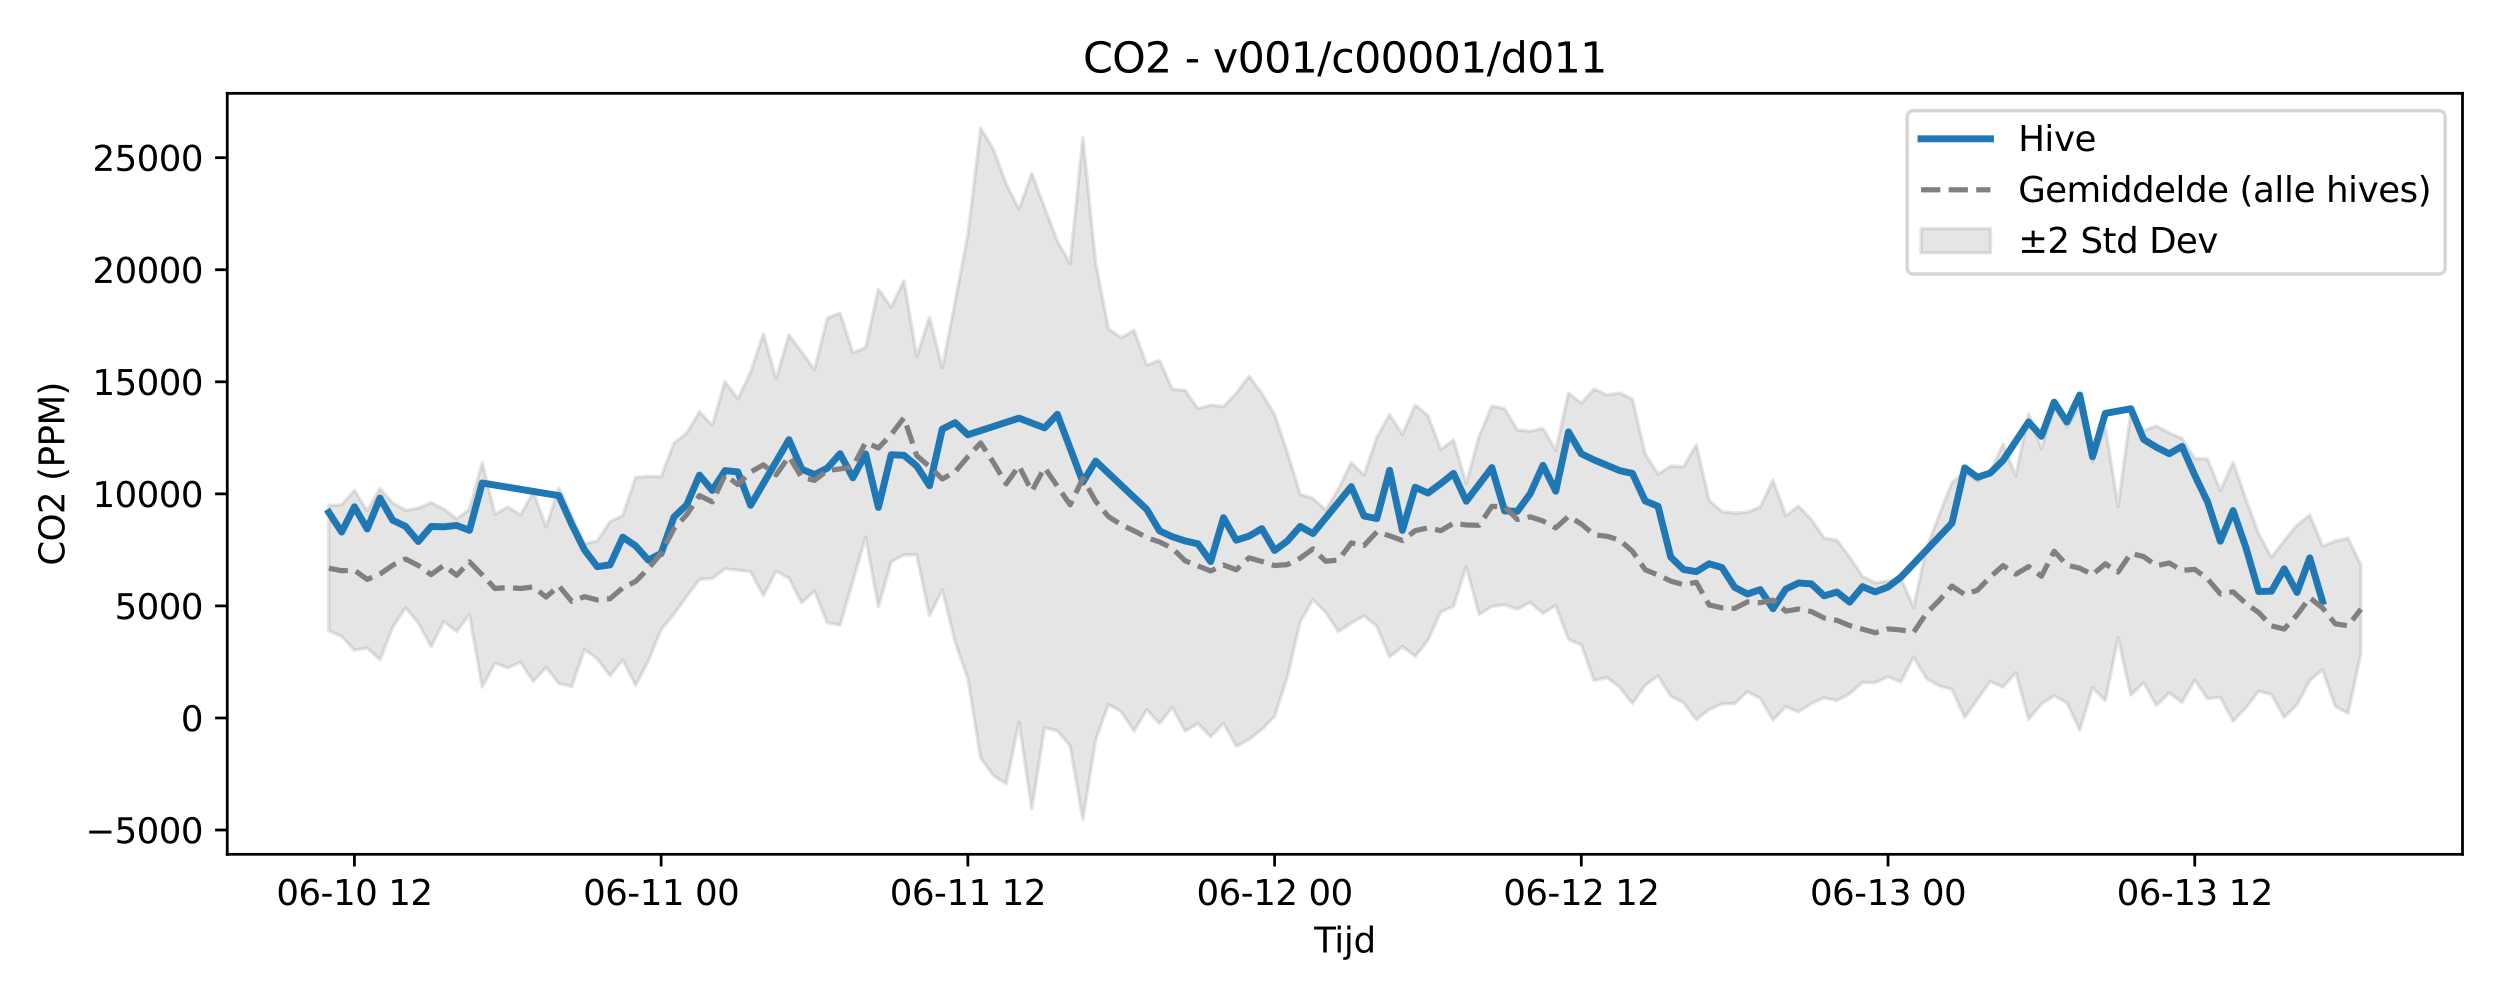 <?xml version="1.0" encoding="utf-8" standalone="no"?>
<!DOCTYPE svg PUBLIC "-//W3C//DTD SVG 1.1//EN"
  "http://www.w3.org/Graphics/SVG/1.1/DTD/svg11.dtd">
<svg xmlns:xlink="http://www.w3.org/1999/xlink" width="720pt" height="288pt" viewBox="0 0 720 288" xmlns="http://www.w3.org/2000/svg" version="1.1">
 <defs>
  <style type="text/css">*{stroke-linejoin: round; stroke-linecap: butt}</style>
 </defs>
 <g id="figure_1">
  <g id="patch_1">
   <path d="M 0 288 
L 720 288 
L 720 0 
L 0 0 
z
" style="fill: #ffffff"/>
  </g>
  <g id="axes_1">
   <g id="patch_2">
    <path d="M 65.45 246.04 
L 709.2 246.04 
L 709.2 26.88 
L 65.45 26.88 
z
" style="fill: #ffffff"/>
   </g>
   <g id="FillBetweenPolyCollection_1">
    <defs>
     <path id="m4af3e0a33a" d="M 94.711 -142.423 
L 94.711 -106.288 
L 98.392 -104.692 
L 102.073 -100.757 
L 105.753 -101.395 
L 109.434 -98.008 
L 113.115 -107.343 
L 116.795 -112.953 
L 120.476 -108.597 
L 124.157 -101.781 
L 127.837 -109.017 
L 131.518 -106.128 
L 135.199 -111.037 
L 138.879 -90.12 
L 142.56 -97.076 
L 146.241 -95.622 
L 149.921 -97.276 
L 153.602 -91.741 
L 157.283 -95.83 
L 160.964 -91.153 
L 164.644 -90.254 
L 168.325 -100.965 
L 172.006 -98.223 
L 175.686 -93.38 
L 179.367 -97.934 
L 183.048 -90.638 
L 186.728 -97.667 
L 190.409 -106.684 
L 194.09 -111.089 
L 197.77 -116.275 
L 201.451 -121.079 
L 205.132 -121.437 
L 208.812 -124.173 
L 212.493 -123.781 
L 216.174 -123.364 
L 219.854 -116.416 
L 223.535 -123.534 
L 227.216 -121.498 
L 230.896 -114.367 
L 234.577 -117.801 
L 238.258 -108.666 
L 241.938 -107.972 
L 245.619 -120.616 
L 249.3 -133.316 
L 252.98 -113.282 
L 256.661 -126.2 
L 260.342 -128.179 
L 264.022 -128.191 
L 267.703 -110.651 
L 271.384 -118.142 
L 275.064 -103.223 
L 278.745 -92.496 
L 282.426 -69.696 
L 286.106 -64.666 
L 289.787 -62.239 
L 293.468 -79.957 
L 297.148 -55.011 
L 300.829 -78.392 
L 304.51 -77.546 
L 308.19 -73.177 
L 311.871 -51.922 
L 315.552 -75.005 
L 319.233 -85.092 
L 322.913 -83.055 
L 326.594 -77.421 
L 330.275 -83.582 
L 333.955 -79.598 
L 337.636 -84.281 
L 341.317 -77.422 
L 344.997 -79.65 
L 348.678 -75.801 
L 352.359 -79.687 
L 356.039 -73.108 
L 359.72 -75.015 
L 363.401 -77.904 
L 367.081 -81.676 
L 370.762 -93.076 
L 374.443 -108.819 
L 378.123 -115.348 
L 381.804 -111.6 
L 385.485 -106.134 
L 389.165 -108.563 
L 392.846 -110.634 
L 396.527 -107.655 
L 400.207 -98.771 
L 403.888 -101.799 
L 407.569 -98.973 
L 411.249 -103.654 
L 414.93 -111.756 
L 418.611 -113.401 
L 422.291 -124.785 
L 425.972 -111.068 
L 429.653 -113.334 
L 433.333 -113.804 
L 437.014 -112.538 
L 440.695 -114.497 
L 444.375 -111.329 
L 448.056 -113.607 
L 451.737 -103.821 
L 455.417 -102.284 
L 459.098 -92.008 
L 462.779 -92.876 
L 466.46 -90.093 
L 470.14 -85.402 
L 473.821 -90.636 
L 477.502 -93.378 
L 481.182 -87.522 
L 484.863 -85.632 
L 488.544 -80.746 
L 492.224 -83.663 
L 495.905 -85.271 
L 499.586 -85.357 
L 503.266 -88.766 
L 506.947 -86.881 
L 510.628 -80.635 
L 514.308 -84.491 
L 517.989 -82.972 
L 521.67 -85.366 
L 525.35 -87 
L 529.031 -86.248 
L 532.712 -88.186 
L 536.392 -91.486 
L 540.073 -91.389 
L 543.754 -93.098 
L 547.434 -91.574 
L 551.115 -98.756 
L 554.796 -92.606 
L 558.476 -90.483 
L 562.157 -89.475 
L 565.838 -81.348 
L 569.518 -86.618 
L 573.199 -91.746 
L 576.88 -90.106 
L 580.56 -94.311 
L 584.241 -80.805 
L 587.922 -85.263 
L 591.602 -87.609 
L 595.283 -85.578 
L 598.964 -77.693 
L 602.644 -89.977 
L 606.325 -86.204 
L 610.006 -104.304 
L 613.686 -87.82 
L 617.367 -91.394 
L 621.048 -84.835 
L 624.729 -88.432 
L 628.409 -85.7 
L 632.09 -92.126 
L 635.771 -86.796 
L 639.451 -87.165 
L 643.132 -80.324 
L 646.813 -84.139 
L 650.493 -88.957 
L 654.174 -87.987 
L 657.855 -81.375 
L 661.535 -85.066 
L 665.216 -92.049 
L 668.897 -95.081 
L 672.577 -84.517 
L 676.258 -82.544 
L 679.939 -99.879 
L 679.939 -125.265 
L 679.939 -125.265 
L 676.258 -133.005 
L 672.577 -132.161 
L 668.897 -130.722 
L 665.216 -139.704 
L 661.535 -136.717 
L 657.855 -132.319 
L 654.174 -127.481 
L 650.493 -134.23 
L 646.813 -144.293 
L 643.132 -154.78 
L 639.451 -146.761 
L 635.771 -155.816 
L 632.09 -155.927 
L 628.409 -161.756 
L 624.729 -163.275 
L 621.048 -165.325 
L 617.367 -164.01 
L 613.686 -169.422 
L 610.006 -142.202 
L 606.325 -165.053 
L 602.644 -155.017 
L 598.964 -171.021 
L 595.283 -164.895 
L 591.602 -170.874 
L 587.922 -158.816 
L 584.241 -168.862 
L 580.56 -150.949 
L 576.88 -160.112 
L 573.199 -151.943 
L 569.518 -149.424 
L 565.838 -152.175 
L 562.157 -148.973 
L 558.476 -139.644 
L 554.796 -130.139 
L 551.115 -113.05 
L 547.434 -121.568 
L 543.754 -120.645 
L 540.073 -120.138 
L 536.392 -122.066 
L 532.712 -127.492 
L 529.031 -132.432 
L 525.35 -133.031 
L 521.67 -138.377 
L 517.989 -142.223 
L 514.308 -139.486 
L 510.628 -149.693 
L 506.947 -141.977 
L 503.266 -140.536 
L 499.586 -140.228 
L 495.905 -140.643 
L 492.224 -143.904 
L 488.544 -159.85 
L 484.863 -153.591 
L 481.182 -153.787 
L 477.502 -151.448 
L 473.821 -157.179 
L 470.14 -173.07 
L 466.46 -174.824 
L 462.779 -174.232 
L 459.098 -175.935 
L 455.417 -171.914 
L 451.737 -174.825 
L 448.056 -158.313 
L 444.375 -164.585 
L 440.695 -163.812 
L 437.014 -164.189 
L 433.333 -170.283 
L 429.653 -171.023 
L 425.972 -162.359 
L 422.291 -148.821 
L 418.611 -161.242 
L 414.93 -158.556 
L 411.249 -168.297 
L 407.569 -171.347 
L 403.888 -162.874 
L 400.207 -168.583 
L 396.527 -162.036 
L 392.846 -151.157 
L 389.165 -154.72 
L 385.485 -147.27 
L 381.804 -141.106 
L 378.123 -144.491 
L 374.443 -145.648 
L 370.762 -157.707 
L 367.081 -168.566 
L 363.401 -174.713 
L 359.72 -179.682 
L 356.039 -174.726 
L 352.359 -170.892 
L 348.678 -171.31 
L 344.997 -170.341 
L 341.317 -175.572 
L 337.636 -175.903 
L 333.955 -184.232 
L 330.275 -182.8 
L 326.594 -192.86 
L 322.913 -190.712 
L 319.233 -193.347 
L 315.552 -212.213 
L 311.871 -248.52 
L 308.19 -212.056 
L 304.51 -218.574 
L 300.829 -228.282 
L 297.148 -238.042 
L 293.468 -227.746 
L 289.787 -235.054 
L 286.106 -244.946 
L 282.426 -251.158 
L 278.745 -220.424 
L 275.064 -201.003 
L 271.384 -181.959 
L 267.703 -196.606 
L 264.022 -185.353 
L 260.342 -207.194 
L 256.661 -199.543 
L 252.98 -204.684 
L 249.3 -187.857 
L 245.619 -186.425 
L 241.938 -197.906 
L 238.258 -196.319 
L 234.577 -181.488 
L 230.896 -186.629 
L 227.216 -191.543 
L 223.535 -178.943 
L 219.854 -191.816 
L 216.174 -180.768 
L 212.493 -173.107 
L 208.812 -178.162 
L 205.132 -165.482 
L 201.451 -169.464 
L 197.77 -163.301 
L 194.09 -160.363 
L 190.409 -150.656 
L 186.728 -150.837 
L 183.048 -150.455 
L 179.367 -139.494 
L 175.686 -137.759 
L 172.006 -132.231 
L 168.325 -131.363 
L 164.644 -139.393 
L 160.964 -147.418 
L 157.283 -136.262 
L 153.602 -146.226 
L 149.921 -139.749 
L 146.241 -141.965 
L 142.56 -139.939 
L 138.879 -154.752 
L 135.199 -141.346 
L 131.518 -138.514 
L 127.837 -141.375 
L 124.157 -143.241 
L 120.476 -141.664 
L 116.795 -141.074 
L 113.115 -143.122 
L 109.434 -147.345 
L 105.753 -140.862 
L 102.073 -146.812 
L 98.392 -142.6 
L 94.711 -142.423 
z
" style="stroke: #808080; stroke-opacity: 0.2"/>
    </defs>
    <g clip-path="url(#p66b02532a2)">
     <use xlink:href="#m4af3e0a33a" x="0" y="288" style="fill: #808080; fill-opacity: 0.2; stroke: #808080; stroke-opacity: 0.2"/>
    </g>
   </g>
   <g id="matplotlib.axis_1">
    <g id="xtick_1">
     <g id="line2d_1">
      <defs>
       <path id="m510b8c1e21" d="M 0 0 
L 0 3.5 
" style="stroke: #000000; stroke-width: 0.8"/>
      </defs>
      <g>
       <use xlink:href="#m510b8c1e21" x="102.073" y="246.04" style="stroke: #000000; stroke-width: 0.8"/>
      </g>
     </g>
     <g id="text_1">
      <!-- 06-10 12 -->
      <g transform="translate(79.592 260.638) scale(0.1 -0.1)">
       <defs>
        <path id="DejaVuSans-30" d="M 2034 4250 
Q 1547 4250 1301 3770 
Q 1056 3291 1056 2328 
Q 1056 1369 1301 889 
Q 1547 409 2034 409 
Q 2525 409 2770 889 
Q 3016 1369 3016 2328 
Q 3016 3291 2770 3770 
Q 2525 4250 2034 4250 
z
M 2034 4750 
Q 2819 4750 3233 4129 
Q 3647 3509 3647 2328 
Q 3647 1150 3233 529 
Q 2819 -91 2034 -91 
Q 1250 -91 836 529 
Q 422 1150 422 2328 
Q 422 3509 836 4129 
Q 1250 4750 2034 4750 
z
" transform="scale(0.016)"/>
        <path id="DejaVuSans-36" d="M 2113 2584 
Q 1688 2584 1439 2293 
Q 1191 2003 1191 1497 
Q 1191 994 1439 701 
Q 1688 409 2113 409 
Q 2538 409 2786 701 
Q 3034 994 3034 1497 
Q 3034 2003 2786 2293 
Q 2538 2584 2113 2584 
z
M 3366 4563 
L 3366 3988 
Q 3128 4100 2886 4159 
Q 2644 4219 2406 4219 
Q 1781 4219 1451 3797 
Q 1122 3375 1075 2522 
Q 1259 2794 1537 2939 
Q 1816 3084 2150 3084 
Q 2853 3084 3261 2657 
Q 3669 2231 3669 1497 
Q 3669 778 3244 343 
Q 2819 -91 2113 -91 
Q 1303 -91 875 529 
Q 447 1150 447 2328 
Q 447 3434 972 4092 
Q 1497 4750 2381 4750 
Q 2619 4750 2861 4703 
Q 3103 4656 3366 4563 
z
" transform="scale(0.016)"/>
        <path id="DejaVuSans-2d" d="M 313 2009 
L 1997 2009 
L 1997 1497 
L 313 1497 
L 313 2009 
z
" transform="scale(0.016)"/>
        <path id="DejaVuSans-31" d="M 794 531 
L 1825 531 
L 1825 4091 
L 703 3866 
L 703 4441 
L 1819 4666 
L 2450 4666 
L 2450 531 
L 3481 531 
L 3481 0 
L 794 0 
L 794 531 
z
" transform="scale(0.016)"/>
        <path id="DejaVuSans-20" transform="scale(0.016)"/>
        <path id="DejaVuSans-32" d="M 1228 531 
L 3431 531 
L 3431 0 
L 469 0 
L 469 531 
Q 828 903 1448 1529 
Q 2069 2156 2228 2338 
Q 2531 2678 2651 2914 
Q 2772 3150 2772 3378 
Q 2772 3750 2511 3984 
Q 2250 4219 1831 4219 
Q 1534 4219 1204 4116 
Q 875 4013 500 3803 
L 500 4441 
Q 881 4594 1212 4672 
Q 1544 4750 1819 4750 
Q 2544 4750 2975 4387 
Q 3406 4025 3406 3419 
Q 3406 3131 3298 2873 
Q 3191 2616 2906 2266 
Q 2828 2175 2409 1742 
Q 1991 1309 1228 531 
z
" transform="scale(0.016)"/>
       </defs>
       <use xlink:href="#DejaVuSans-30"/>
       <use xlink:href="#DejaVuSans-36" transform="translate(63.623 0)"/>
       <use xlink:href="#DejaVuSans-2d" transform="translate(127.246 0)"/>
       <use xlink:href="#DejaVuSans-31" transform="translate(163.33 0)"/>
       <use xlink:href="#DejaVuSans-30" transform="translate(226.953 0)"/>
       <use xlink:href="#DejaVuSans-20" transform="translate(290.576 0)"/>
       <use xlink:href="#DejaVuSans-31" transform="translate(322.363 0)"/>
       <use xlink:href="#DejaVuSans-32" transform="translate(385.986 0)"/>
      </g>
     </g>
    </g>
    <g id="xtick_2">
     <g id="line2d_2">
      <g>
       <use xlink:href="#m510b8c1e21" x="190.409" y="246.04" style="stroke: #000000; stroke-width: 0.8"/>
      </g>
     </g>
     <g id="text_2">
      <!-- 06-11 00 -->
      <g transform="translate(167.928 260.638) scale(0.1 -0.1)">
       <use xlink:href="#DejaVuSans-30"/>
       <use xlink:href="#DejaVuSans-36" transform="translate(63.623 0)"/>
       <use xlink:href="#DejaVuSans-2d" transform="translate(127.246 0)"/>
       <use xlink:href="#DejaVuSans-31" transform="translate(163.33 0)"/>
       <use xlink:href="#DejaVuSans-31" transform="translate(226.953 0)"/>
       <use xlink:href="#DejaVuSans-20" transform="translate(290.576 0)"/>
       <use xlink:href="#DejaVuSans-30" transform="translate(322.363 0)"/>
       <use xlink:href="#DejaVuSans-30" transform="translate(385.986 0)"/>
      </g>
     </g>
    </g>
    <g id="xtick_3">
     <g id="line2d_3">
      <g>
       <use xlink:href="#m510b8c1e21" x="278.745" y="246.04" style="stroke: #000000; stroke-width: 0.8"/>
      </g>
     </g>
     <g id="text_3">
      <!-- 06-11 12 -->
      <g transform="translate(256.265 260.638) scale(0.1 -0.1)">
       <use xlink:href="#DejaVuSans-30"/>
       <use xlink:href="#DejaVuSans-36" transform="translate(63.623 0)"/>
       <use xlink:href="#DejaVuSans-2d" transform="translate(127.246 0)"/>
       <use xlink:href="#DejaVuSans-31" transform="translate(163.33 0)"/>
       <use xlink:href="#DejaVuSans-31" transform="translate(226.953 0)"/>
       <use xlink:href="#DejaVuSans-20" transform="translate(290.576 0)"/>
       <use xlink:href="#DejaVuSans-31" transform="translate(322.363 0)"/>
       <use xlink:href="#DejaVuSans-32" transform="translate(385.986 0)"/>
      </g>
     </g>
    </g>
    <g id="xtick_4">
     <g id="line2d_4">
      <g>
       <use xlink:href="#m510b8c1e21" x="367.081" y="246.04" style="stroke: #000000; stroke-width: 0.8"/>
      </g>
     </g>
     <g id="text_4">
      <!-- 06-12 00 -->
      <g transform="translate(344.601 260.638) scale(0.1 -0.1)">
       <use xlink:href="#DejaVuSans-30"/>
       <use xlink:href="#DejaVuSans-36" transform="translate(63.623 0)"/>
       <use xlink:href="#DejaVuSans-2d" transform="translate(127.246 0)"/>
       <use xlink:href="#DejaVuSans-31" transform="translate(163.33 0)"/>
       <use xlink:href="#DejaVuSans-32" transform="translate(226.953 0)"/>
       <use xlink:href="#DejaVuSans-20" transform="translate(290.576 0)"/>
       <use xlink:href="#DejaVuSans-30" transform="translate(322.363 0)"/>
       <use xlink:href="#DejaVuSans-30" transform="translate(385.986 0)"/>
      </g>
     </g>
    </g>
    <g id="xtick_5">
     <g id="line2d_5">
      <g>
       <use xlink:href="#m510b8c1e21" x="455.417" y="246.04" style="stroke: #000000; stroke-width: 0.8"/>
      </g>
     </g>
     <g id="text_5">
      <!-- 06-12 12 -->
      <g transform="translate(432.937 260.638) scale(0.1 -0.1)">
       <use xlink:href="#DejaVuSans-30"/>
       <use xlink:href="#DejaVuSans-36" transform="translate(63.623 0)"/>
       <use xlink:href="#DejaVuSans-2d" transform="translate(127.246 0)"/>
       <use xlink:href="#DejaVuSans-31" transform="translate(163.33 0)"/>
       <use xlink:href="#DejaVuSans-32" transform="translate(226.953 0)"/>
       <use xlink:href="#DejaVuSans-20" transform="translate(290.576 0)"/>
       <use xlink:href="#DejaVuSans-31" transform="translate(322.363 0)"/>
       <use xlink:href="#DejaVuSans-32" transform="translate(385.986 0)"/>
      </g>
     </g>
    </g>
    <g id="xtick_6">
     <g id="line2d_6">
      <g>
       <use xlink:href="#m510b8c1e21" x="543.754" y="246.04" style="stroke: #000000; stroke-width: 0.8"/>
      </g>
     </g>
     <g id="text_6">
      <!-- 06-13 00 -->
      <g transform="translate(521.273 260.638) scale(0.1 -0.1)">
       <defs>
        <path id="DejaVuSans-33" d="M 2597 2516 
Q 3050 2419 3304 2112 
Q 3559 1806 3559 1356 
Q 3559 666 3084 287 
Q 2609 -91 1734 -91 
Q 1441 -91 1130 -33 
Q 819 25 488 141 
L 488 750 
Q 750 597 1062 519 
Q 1375 441 1716 441 
Q 2309 441 2620 675 
Q 2931 909 2931 1356 
Q 2931 1769 2642 2001 
Q 2353 2234 1838 2234 
L 1294 2234 
L 1294 2753 
L 1863 2753 
Q 2328 2753 2575 2939 
Q 2822 3125 2822 3475 
Q 2822 3834 2567 4026 
Q 2313 4219 1838 4219 
Q 1578 4219 1281 4162 
Q 984 4106 628 3988 
L 628 4550 
Q 988 4650 1302 4700 
Q 1616 4750 1894 4750 
Q 2613 4750 3031 4423 
Q 3450 4097 3450 3541 
Q 3450 3153 3228 2886 
Q 3006 2619 2597 2516 
z
" transform="scale(0.016)"/>
       </defs>
       <use xlink:href="#DejaVuSans-30"/>
       <use xlink:href="#DejaVuSans-36" transform="translate(63.623 0)"/>
       <use xlink:href="#DejaVuSans-2d" transform="translate(127.246 0)"/>
       <use xlink:href="#DejaVuSans-31" transform="translate(163.33 0)"/>
       <use xlink:href="#DejaVuSans-33" transform="translate(226.953 0)"/>
       <use xlink:href="#DejaVuSans-20" transform="translate(290.576 0)"/>
       <use xlink:href="#DejaVuSans-30" transform="translate(322.363 0)"/>
       <use xlink:href="#DejaVuSans-30" transform="translate(385.986 0)"/>
      </g>
     </g>
    </g>
    <g id="xtick_7">
     <g id="line2d_7">
      <g>
       <use xlink:href="#m510b8c1e21" x="632.09" y="246.04" style="stroke: #000000; stroke-width: 0.8"/>
      </g>
     </g>
     <g id="text_7">
      <!-- 06-13 12 -->
      <g transform="translate(609.609 260.638) scale(0.1 -0.1)">
       <use xlink:href="#DejaVuSans-30"/>
       <use xlink:href="#DejaVuSans-36" transform="translate(63.623 0)"/>
       <use xlink:href="#DejaVuSans-2d" transform="translate(127.246 0)"/>
       <use xlink:href="#DejaVuSans-31" transform="translate(163.33 0)"/>
       <use xlink:href="#DejaVuSans-33" transform="translate(226.953 0)"/>
       <use xlink:href="#DejaVuSans-20" transform="translate(290.576 0)"/>
       <use xlink:href="#DejaVuSans-31" transform="translate(322.363 0)"/>
       <use xlink:href="#DejaVuSans-32" transform="translate(385.986 0)"/>
      </g>
     </g>
    </g>
    <g id="text_8">
     <!-- Tijd -->
     <g transform="translate(378.475 274.317) scale(0.1 -0.1)">
      <defs>
       <path id="DejaVuSans-54" d="M -19 4666 
L 3928 4666 
L 3928 4134 
L 2272 4134 
L 2272 0 
L 1638 0 
L 1638 4134 
L -19 4134 
L -19 4666 
z
" transform="scale(0.016)"/>
       <path id="DejaVuSans-69" d="M 603 3500 
L 1178 3500 
L 1178 0 
L 603 0 
L 603 3500 
z
M 603 4863 
L 1178 4863 
L 1178 4134 
L 603 4134 
L 603 4863 
z
" transform="scale(0.016)"/>
       <path id="DejaVuSans-6a" d="M 603 3500 
L 1178 3500 
L 1178 -63 
Q 1178 -731 923 -1031 
Q 669 -1331 103 -1331 
L -116 -1331 
L -116 -844 
L 38 -844 
Q 366 -844 484 -692 
Q 603 -541 603 -63 
L 603 3500 
z
M 603 4863 
L 1178 4863 
L 1178 4134 
L 603 4134 
L 603 4863 
z
" transform="scale(0.016)"/>
       <path id="DejaVuSans-64" d="M 2906 2969 
L 2906 4863 
L 3481 4863 
L 3481 0 
L 2906 0 
L 2906 525 
Q 2725 213 2448 61 
Q 2172 -91 1784 -91 
Q 1150 -91 751 415 
Q 353 922 353 1747 
Q 353 2572 751 3078 
Q 1150 3584 1784 3584 
Q 2172 3584 2448 3432 
Q 2725 3281 2906 2969 
z
M 947 1747 
Q 947 1113 1208 752 
Q 1469 391 1925 391 
Q 2381 391 2643 752 
Q 2906 1113 2906 1747 
Q 2906 2381 2643 2742 
Q 2381 3103 1925 3103 
Q 1469 3103 1208 2742 
Q 947 2381 947 1747 
z
" transform="scale(0.016)"/>
      </defs>
      <use xlink:href="#DejaVuSans-54"/>
      <use xlink:href="#DejaVuSans-69" transform="translate(57.959 0)"/>
      <use xlink:href="#DejaVuSans-6a" transform="translate(85.742 0)"/>
      <use xlink:href="#DejaVuSans-64" transform="translate(113.525 0)"/>
     </g>
    </g>
   </g>
   <g id="matplotlib.axis_2">
    <g id="ytick_1">
     <g id="line2d_8">
      <defs>
       <path id="m389c1c464a" d="M 0 0 
L -3.5 0 
" style="stroke: #000000; stroke-width: 0.8"/>
      </defs>
      <g>
       <use xlink:href="#m389c1c464a" x="65.45" y="239.047" style="stroke: #000000; stroke-width: 0.8"/>
      </g>
     </g>
     <g id="text_9">
      <!-- −5000 -->
      <g transform="translate(24.62 242.846) scale(0.1 -0.1)">
       <defs>
        <path id="DejaVuSans-2212" d="M 678 2272 
L 4684 2272 
L 4684 1741 
L 678 1741 
L 678 2272 
z
" transform="scale(0.016)"/>
        <path id="DejaVuSans-35" d="M 691 4666 
L 3169 4666 
L 3169 4134 
L 1269 4134 
L 1269 2991 
Q 1406 3038 1543 3061 
Q 1681 3084 1819 3084 
Q 2600 3084 3056 2656 
Q 3513 2228 3513 1497 
Q 3513 744 3044 326 
Q 2575 -91 1722 -91 
Q 1428 -91 1123 -41 
Q 819 9 494 109 
L 494 744 
Q 775 591 1075 516 
Q 1375 441 1709 441 
Q 2250 441 2565 725 
Q 2881 1009 2881 1497 
Q 2881 1984 2565 2268 
Q 2250 2553 1709 2553 
Q 1456 2553 1204 2497 
Q 953 2441 691 2322 
L 691 4666 
z
" transform="scale(0.016)"/>
       </defs>
       <use xlink:href="#DejaVuSans-2212"/>
       <use xlink:href="#DejaVuSans-35" transform="translate(83.789 0)"/>
       <use xlink:href="#DejaVuSans-30" transform="translate(147.412 0)"/>
       <use xlink:href="#DejaVuSans-30" transform="translate(211.035 0)"/>
       <use xlink:href="#DejaVuSans-30" transform="translate(274.658 0)"/>
      </g>
     </g>
    </g>
    <g id="ytick_2">
     <g id="line2d_9">
      <g>
       <use xlink:href="#m389c1c464a" x="65.45" y="206.774" style="stroke: #000000; stroke-width: 0.8"/>
      </g>
     </g>
     <g id="text_10">
      <!-- 0 -->
      <g transform="translate(52.087 210.573) scale(0.1 -0.1)">
       <use xlink:href="#DejaVuSans-30"/>
      </g>
     </g>
    </g>
    <g id="ytick_3">
     <g id="line2d_10">
      <g>
       <use xlink:href="#m389c1c464a" x="65.45" y="174.5" style="stroke: #000000; stroke-width: 0.8"/>
      </g>
     </g>
     <g id="text_11">
      <!-- 5000 -->
      <g transform="translate(33 178.299) scale(0.1 -0.1)">
       <use xlink:href="#DejaVuSans-35"/>
       <use xlink:href="#DejaVuSans-30" transform="translate(63.623 0)"/>
       <use xlink:href="#DejaVuSans-30" transform="translate(127.246 0)"/>
       <use xlink:href="#DejaVuSans-30" transform="translate(190.869 0)"/>
      </g>
     </g>
    </g>
    <g id="ytick_4">
     <g id="line2d_11">
      <g>
       <use xlink:href="#m389c1c464a" x="65.45" y="142.227" style="stroke: #000000; stroke-width: 0.8"/>
      </g>
     </g>
     <g id="text_12">
      <!-- 10000 -->
      <g transform="translate(26.637 146.026) scale(0.1 -0.1)">
       <use xlink:href="#DejaVuSans-31"/>
       <use xlink:href="#DejaVuSans-30" transform="translate(63.623 0)"/>
       <use xlink:href="#DejaVuSans-30" transform="translate(127.246 0)"/>
       <use xlink:href="#DejaVuSans-30" transform="translate(190.869 0)"/>
       <use xlink:href="#DejaVuSans-30" transform="translate(254.492 0)"/>
      </g>
     </g>
    </g>
    <g id="ytick_5">
     <g id="line2d_12">
      <g>
       <use xlink:href="#m389c1c464a" x="65.45" y="109.953" style="stroke: #000000; stroke-width: 0.8"/>
      </g>
     </g>
     <g id="text_13">
      <!-- 15000 -->
      <g transform="translate(26.637 113.752) scale(0.1 -0.1)">
       <use xlink:href="#DejaVuSans-31"/>
       <use xlink:href="#DejaVuSans-35" transform="translate(63.623 0)"/>
       <use xlink:href="#DejaVuSans-30" transform="translate(127.246 0)"/>
       <use xlink:href="#DejaVuSans-30" transform="translate(190.869 0)"/>
       <use xlink:href="#DejaVuSans-30" transform="translate(254.492 0)"/>
      </g>
     </g>
    </g>
    <g id="ytick_6">
     <g id="line2d_13">
      <g>
       <use xlink:href="#m389c1c464a" x="65.45" y="77.679" style="stroke: #000000; stroke-width: 0.8"/>
      </g>
     </g>
     <g id="text_14">
      <!-- 20000 -->
      <g transform="translate(26.637 81.479) scale(0.1 -0.1)">
       <use xlink:href="#DejaVuSans-32"/>
       <use xlink:href="#DejaVuSans-30" transform="translate(63.623 0)"/>
       <use xlink:href="#DejaVuSans-30" transform="translate(127.246 0)"/>
       <use xlink:href="#DejaVuSans-30" transform="translate(190.869 0)"/>
       <use xlink:href="#DejaVuSans-30" transform="translate(254.492 0)"/>
      </g>
     </g>
    </g>
    <g id="ytick_7">
     <g id="line2d_14">
      <g>
       <use xlink:href="#m389c1c464a" x="65.45" y="45.406" style="stroke: #000000; stroke-width: 0.8"/>
      </g>
     </g>
     <g id="text_15">
      <!-- 25000 -->
      <g transform="translate(26.637 49.205) scale(0.1 -0.1)">
       <use xlink:href="#DejaVuSans-32"/>
       <use xlink:href="#DejaVuSans-35" transform="translate(63.623 0)"/>
       <use xlink:href="#DejaVuSans-30" transform="translate(127.246 0)"/>
       <use xlink:href="#DejaVuSans-30" transform="translate(190.869 0)"/>
       <use xlink:href="#DejaVuSans-30" transform="translate(254.492 0)"/>
      </g>
     </g>
    </g>
    <g id="text_16">
     <!-- CO2 (PPM) -->
     <g transform="translate(18.541 162.903) rotate(-90) scale(0.1 -0.1)">
      <defs>
       <path id="DejaVuSans-43" d="M 4122 4306 
L 4122 3641 
Q 3803 3938 3442 4084 
Q 3081 4231 2675 4231 
Q 1875 4231 1450 3742 
Q 1025 3253 1025 2328 
Q 1025 1406 1450 917 
Q 1875 428 2675 428 
Q 3081 428 3442 575 
Q 3803 722 4122 1019 
L 4122 359 
Q 3791 134 3420 21 
Q 3050 -91 2638 -91 
Q 1578 -91 968 557 
Q 359 1206 359 2328 
Q 359 3453 968 4101 
Q 1578 4750 2638 4750 
Q 3056 4750 3426 4639 
Q 3797 4528 4122 4306 
z
" transform="scale(0.016)"/>
       <path id="DejaVuSans-4f" d="M 2522 4238 
Q 1834 4238 1429 3725 
Q 1025 3213 1025 2328 
Q 1025 1447 1429 934 
Q 1834 422 2522 422 
Q 3209 422 3611 934 
Q 4013 1447 4013 2328 
Q 4013 3213 3611 3725 
Q 3209 4238 2522 4238 
z
M 2522 4750 
Q 3503 4750 4090 4092 
Q 4678 3434 4678 2328 
Q 4678 1225 4090 567 
Q 3503 -91 2522 -91 
Q 1538 -91 948 565 
Q 359 1222 359 2328 
Q 359 3434 948 4092 
Q 1538 4750 2522 4750 
z
" transform="scale(0.016)"/>
       <path id="DejaVuSans-28" d="M 1984 4856 
Q 1566 4138 1362 3434 
Q 1159 2731 1159 2009 
Q 1159 1288 1364 580 
Q 1569 -128 1984 -844 
L 1484 -844 
Q 1016 -109 783 600 
Q 550 1309 550 2009 
Q 550 2706 781 3412 
Q 1013 4119 1484 4856 
L 1984 4856 
z
" transform="scale(0.016)"/>
       <path id="DejaVuSans-50" d="M 1259 4147 
L 1259 2394 
L 2053 2394 
Q 2494 2394 2734 2622 
Q 2975 2850 2975 3272 
Q 2975 3691 2734 3919 
Q 2494 4147 2053 4147 
L 1259 4147 
z
M 628 4666 
L 2053 4666 
Q 2838 4666 3239 4311 
Q 3641 3956 3641 3272 
Q 3641 2581 3239 2228 
Q 2838 1875 2053 1875 
L 1259 1875 
L 1259 0 
L 628 0 
L 628 4666 
z
" transform="scale(0.016)"/>
       <path id="DejaVuSans-4d" d="M 628 4666 
L 1569 4666 
L 2759 1491 
L 3956 4666 
L 4897 4666 
L 4897 0 
L 4281 0 
L 4281 4097 
L 3078 897 
L 2444 897 
L 1241 4097 
L 1241 0 
L 628 0 
L 628 4666 
z
" transform="scale(0.016)"/>
       <path id="DejaVuSans-29" d="M 513 4856 
L 1013 4856 
Q 1481 4119 1714 3412 
Q 1947 2706 1947 2009 
Q 1947 1309 1714 600 
Q 1481 -109 1013 -844 
L 513 -844 
Q 928 -128 1133 580 
Q 1338 1288 1338 2009 
Q 1338 2731 1133 3434 
Q 928 4138 513 4856 
z
" transform="scale(0.016)"/>
      </defs>
      <use xlink:href="#DejaVuSans-43"/>
      <use xlink:href="#DejaVuSans-4f" transform="translate(69.824 0)"/>
      <use xlink:href="#DejaVuSans-32" transform="translate(148.535 0)"/>
      <use xlink:href="#DejaVuSans-20" transform="translate(212.158 0)"/>
      <use xlink:href="#DejaVuSans-28" transform="translate(243.945 0)"/>
      <use xlink:href="#DejaVuSans-50" transform="translate(282.959 0)"/>
      <use xlink:href="#DejaVuSans-50" transform="translate(343.262 0)"/>
      <use xlink:href="#DejaVuSans-4d" transform="translate(403.564 0)"/>
      <use xlink:href="#DejaVuSans-29" transform="translate(489.844 0)"/>
     </g>
    </g>
   </g>
   <g id="line2d_15">
    <path d="M 94.711 147.59 
L 98.392 153.228 
L 102.073 145.96 
L 105.753 152.33 
L 109.434 143.451 
L 113.115 149.843 
L 116.795 151.59 
L 120.476 155.949 
L 124.157 151.627 
L 127.837 151.721 
L 131.518 151.332 
L 135.199 152.735 
L 138.879 139.102 
L 160.964 142.743 
L 164.644 150.981 
L 168.325 158.37 
L 172.006 163.198 
L 175.686 162.679 
L 179.367 154.712 
L 183.048 157.199 
L 186.728 161.32 
L 190.409 159.372 
L 194.09 148.911 
L 197.77 145.404 
L 201.451 136.83 
L 205.132 141.245 
L 208.812 135.529 
L 212.493 135.907 
L 216.174 145.518 
L 227.216 126.632 
L 230.896 135.111 
L 234.577 136.673 
L 238.258 134.849 
L 241.938 130.677 
L 245.619 137.607 
L 249.3 130.733 
L 252.98 146.132 
L 256.661 130.959 
L 260.342 131.129 
L 264.022 134.216 
L 267.703 139.888 
L 271.384 123.581 
L 275.064 121.716 
L 278.745 125.212 
L 293.468 120.423 
L 300.829 123.234 
L 304.51 119.325 
L 311.871 138.844 
L 315.552 132.796 
L 330.275 146.719 
L 333.955 152.883 
L 337.636 154.583 
L 341.317 155.79 
L 344.997 156.61 
L 348.678 161.715 
L 352.359 149.114 
L 356.039 155.571 
L 359.72 154.409 
L 363.401 152.246 
L 367.081 158.525 
L 370.762 155.82 
L 374.443 151.614 
L 378.123 153.658 
L 389.165 140.158 
L 392.846 148.607 
L 396.527 149.336 
L 400.207 135.456 
L 403.888 152.751 
L 407.569 140.329 
L 411.249 141.988 
L 414.93 139.292 
L 418.611 136.353 
L 422.291 144.347 
L 429.653 134.678 
L 433.333 147.148 
L 437.014 147.248 
L 440.695 142.194 
L 444.375 134.029 
L 448.056 141.465 
L 451.737 124.389 
L 455.417 130.676 
L 459.098 132.454 
L 466.46 135.533 
L 470.14 136.348 
L 473.821 144.277 
L 477.502 145.8 
L 481.182 160.451 
L 484.863 164.015 
L 488.544 164.639 
L 492.224 162.365 
L 495.905 163.44 
L 499.586 169.139 
L 503.266 171.066 
L 506.947 169.808 
L 510.628 175.311 
L 514.308 169.676 
L 517.989 167.897 
L 521.67 168.153 
L 525.35 171.604 
L 529.031 170.509 
L 532.712 173.409 
L 536.392 168.953 
L 540.073 170.468 
L 543.754 169.044 
L 547.434 166.234 
L 562.157 150.676 
L 565.838 134.756 
L 569.518 137.45 
L 573.199 136.237 
L 576.88 132.599 
L 584.241 121.539 
L 587.922 125.638 
L 591.602 115.82 
L 595.283 121.52 
L 598.964 113.761 
L 602.644 131.531 
L 606.325 119.048 
L 613.686 117.718 
L 617.367 126.548 
L 621.048 128.807 
L 624.729 130.666 
L 628.409 128.578 
L 632.09 136.872 
L 635.771 144.524 
L 639.451 155.867 
L 643.132 147.063 
L 646.813 157.682 
L 650.493 170.35 
L 654.174 170.266 
L 657.855 163.826 
L 661.535 170.614 
L 665.216 160.687 
L 668.897 173.216 
L 668.897 173.216 
" clip-path="url(#p66b02532a2)" style="fill: none; stroke: #1f77b4; stroke-width: 2; stroke-linecap: square"/>
   </g>
   <g id="line2d_16">
    <path d="M 94.711 163.645 
L 98.392 164.354 
L 102.073 164.215 
L 105.753 166.871 
L 109.434 165.324 
L 113.115 162.768 
L 116.795 160.986 
L 120.476 162.87 
L 124.157 165.489 
L 127.837 162.804 
L 131.518 165.679 
L 135.199 161.809 
L 138.879 165.564 
L 142.56 169.493 
L 146.241 169.206 
L 149.921 169.488 
L 153.602 169.016 
L 157.283 171.954 
L 160.964 168.715 
L 164.644 173.177 
L 168.325 171.836 
L 172.006 172.773 
L 175.686 172.431 
L 179.367 169.286 
L 183.048 167.453 
L 186.728 163.748 
L 190.409 159.33 
L 194.09 152.274 
L 197.77 148.212 
L 201.451 142.729 
L 205.132 144.54 
L 208.812 136.833 
L 212.493 139.556 
L 216.174 135.934 
L 219.854 133.884 
L 223.535 136.761 
L 227.216 131.479 
L 230.896 137.502 
L 234.577 138.356 
L 238.258 135.508 
L 241.938 135.061 
L 245.619 134.479 
L 249.3 127.414 
L 252.98 129.017 
L 256.661 125.129 
L 260.342 120.314 
L 264.022 131.228 
L 267.703 134.372 
L 271.384 137.95 
L 275.064 135.887 
L 278.745 131.54 
L 282.426 127.573 
L 286.106 133.194 
L 289.787 139.353 
L 293.468 134.149 
L 297.148 141.473 
L 300.829 134.663 
L 308.19 145.384 
L 311.871 137.779 
L 315.552 144.391 
L 319.233 148.78 
L 322.913 151.116 
L 326.594 152.86 
L 330.275 154.809 
L 333.955 156.085 
L 337.636 157.908 
L 341.317 161.503 
L 348.678 164.445 
L 352.359 162.711 
L 356.039 164.083 
L 359.72 160.652 
L 363.401 161.692 
L 367.081 162.879 
L 370.762 162.608 
L 374.443 160.767 
L 378.123 158.081 
L 381.804 161.647 
L 385.485 161.298 
L 389.165 156.359 
L 392.846 157.105 
L 396.527 153.155 
L 400.207 154.323 
L 403.888 155.664 
L 407.569 152.84 
L 411.249 152.024 
L 414.93 152.844 
L 418.611 150.679 
L 422.291 151.197 
L 425.972 151.286 
L 429.653 145.822 
L 433.333 145.956 
L 437.014 149.637 
L 440.695 148.846 
L 444.375 150.043 
L 448.056 152.04 
L 451.737 148.677 
L 455.417 150.901 
L 459.098 154.028 
L 462.779 154.446 
L 466.46 155.541 
L 470.14 158.764 
L 473.821 164.092 
L 477.502 165.587 
L 481.182 167.345 
L 484.863 168.388 
L 488.544 167.702 
L 492.224 174.217 
L 495.905 175.043 
L 499.586 175.207 
L 503.266 173.349 
L 506.947 173.571 
L 510.628 172.836 
L 514.308 176.011 
L 517.989 175.403 
L 521.67 176.129 
L 525.35 177.985 
L 529.031 178.66 
L 532.712 180.161 
L 540.073 182.236 
L 543.754 181.128 
L 547.434 181.429 
L 551.115 182.097 
L 554.796 176.628 
L 558.476 172.937 
L 562.157 168.776 
L 565.838 171.239 
L 569.518 169.979 
L 573.199 166.155 
L 576.88 162.891 
L 580.56 165.37 
L 584.241 163.166 
L 587.922 165.96 
L 591.602 158.759 
L 595.283 162.764 
L 598.964 163.643 
L 602.644 165.503 
L 606.325 162.371 
L 610.006 164.747 
L 613.686 159.379 
L 617.367 160.298 
L 621.048 162.92 
L 624.729 162.147 
L 628.409 164.272 
L 632.09 163.974 
L 635.771 166.694 
L 639.451 171.037 
L 643.132 170.448 
L 646.813 173.784 
L 650.493 176.407 
L 654.174 180.266 
L 657.855 181.153 
L 661.535 177.108 
L 665.216 172.124 
L 668.897 175.099 
L 672.577 179.661 
L 676.258 180.225 
L 679.939 175.428 
L 679.939 175.428 
" clip-path="url(#p66b02532a2)" style="fill: none; stroke-dasharray: 5.55,2.4; stroke-dashoffset: 0; stroke: #808080; stroke-width: 1.5"/>
   </g>
   <g id="patch_3">
    <path d="M 65.45 246.04 
L 65.45 26.88 
" style="fill: none; stroke: #000000; stroke-width: 0.8; stroke-linejoin: miter; stroke-linecap: square"/>
   </g>
   <g id="patch_4">
    <path d="M 709.2 246.04 
L 709.2 26.88 
" style="fill: none; stroke: #000000; stroke-width: 0.8; stroke-linejoin: miter; stroke-linecap: square"/>
   </g>
   <g id="patch_5">
    <path d="M 65.45 246.04 
L 709.2 246.04 
" style="fill: none; stroke: #000000; stroke-width: 0.8; stroke-linejoin: miter; stroke-linecap: square"/>
   </g>
   <g id="patch_6">
    <path d="M 65.45 26.88 
L 709.2 26.88 
" style="fill: none; stroke: #000000; stroke-width: 0.8; stroke-linejoin: miter; stroke-linecap: square"/>
   </g>
   <g id="text_17">
    <!-- CO2 - v001/c00001/d011 -->
    <g transform="translate(311.922 20.88) scale(0.12 -0.12)">
     <defs>
      <path id="DejaVuSans-76" d="M 191 3500 
L 800 3500 
L 1894 563 
L 2988 3500 
L 3597 3500 
L 2284 0 
L 1503 0 
L 191 3500 
z
" transform="scale(0.016)"/>
      <path id="DejaVuSans-2f" d="M 1625 4666 
L 2156 4666 
L 531 -594 
L 0 -594 
L 1625 4666 
z
" transform="scale(0.016)"/>
      <path id="DejaVuSans-63" d="M 3122 3366 
L 3122 2828 
Q 2878 2963 2633 3030 
Q 2388 3097 2138 3097 
Q 1578 3097 1268 2742 
Q 959 2388 959 1747 
Q 959 1106 1268 751 
Q 1578 397 2138 397 
Q 2388 397 2633 464 
Q 2878 531 3122 666 
L 3122 134 
Q 2881 22 2623 -34 
Q 2366 -91 2075 -91 
Q 1284 -91 818 406 
Q 353 903 353 1747 
Q 353 2603 823 3093 
Q 1294 3584 2113 3584 
Q 2378 3584 2631 3529 
Q 2884 3475 3122 3366 
z
" transform="scale(0.016)"/>
     </defs>
     <use xlink:href="#DejaVuSans-43"/>
     <use xlink:href="#DejaVuSans-4f" transform="translate(69.824 0)"/>
     <use xlink:href="#DejaVuSans-32" transform="translate(148.535 0)"/>
     <use xlink:href="#DejaVuSans-20" transform="translate(212.158 0)"/>
     <use xlink:href="#DejaVuSans-2d" transform="translate(243.945 0)"/>
     <use xlink:href="#DejaVuSans-20" transform="translate(280.029 0)"/>
     <use xlink:href="#DejaVuSans-76" transform="translate(311.816 0)"/>
     <use xlink:href="#DejaVuSans-30" transform="translate(370.996 0)"/>
     <use xlink:href="#DejaVuSans-30" transform="translate(434.619 0)"/>
     <use xlink:href="#DejaVuSans-31" transform="translate(498.242 0)"/>
     <use xlink:href="#DejaVuSans-2f" transform="translate(561.865 0)"/>
     <use xlink:href="#DejaVuSans-63" transform="translate(595.557 0)"/>
     <use xlink:href="#DejaVuSans-30" transform="translate(650.537 0)"/>
     <use xlink:href="#DejaVuSans-30" transform="translate(714.16 0)"/>
     <use xlink:href="#DejaVuSans-30" transform="translate(777.783 0)"/>
     <use xlink:href="#DejaVuSans-30" transform="translate(841.406 0)"/>
     <use xlink:href="#DejaVuSans-31" transform="translate(905.029 0)"/>
     <use xlink:href="#DejaVuSans-2f" transform="translate(968.652 0)"/>
     <use xlink:href="#DejaVuSans-64" transform="translate(1002.344 0)"/>
     <use xlink:href="#DejaVuSans-30" transform="translate(1065.82 0)"/>
     <use xlink:href="#DejaVuSans-31" transform="translate(1129.443 0)"/>
     <use xlink:href="#DejaVuSans-31" transform="translate(1193.066 0)"/>
    </g>
   </g>
   <g id="legend_1">
    <g id="patch_7">
     <path d="M 551.256 78.914 
L 702.2 78.914 
Q 704.2 78.914 704.2 76.914 
L 704.2 33.88 
Q 704.2 31.88 702.2 31.88 
L 551.256 31.88 
Q 549.256 31.88 549.256 33.88 
L 549.256 76.914 
Q 549.256 78.914 551.256 78.914 
z
" style="fill: #ffffff; opacity: 0.8; stroke: #cccccc; stroke-linejoin: miter"/>
    </g>
    <g id="line2d_17">
     <path d="M 553.256 39.978 
L 563.256 39.978 
L 573.256 39.978 
" style="fill: none; stroke: #1f77b4; stroke-width: 2; stroke-linecap: square"/>
    </g>
    <g id="text_18">
     <!-- Hive -->
     <g transform="translate(581.256 43.478) scale(0.1 -0.1)">
      <defs>
       <path id="DejaVuSans-48" d="M 628 4666 
L 1259 4666 
L 1259 2753 
L 3553 2753 
L 3553 4666 
L 4184 4666 
L 4184 0 
L 3553 0 
L 3553 2222 
L 1259 2222 
L 1259 0 
L 628 0 
L 628 4666 
z
" transform="scale(0.016)"/>
       <path id="DejaVuSans-65" d="M 3597 1894 
L 3597 1613 
L 953 1613 
Q 991 1019 1311 708 
Q 1631 397 2203 397 
Q 2534 397 2845 478 
Q 3156 559 3463 722 
L 3463 178 
Q 3153 47 2828 -22 
Q 2503 -91 2169 -91 
Q 1331 -91 842 396 
Q 353 884 353 1716 
Q 353 2575 817 3079 
Q 1281 3584 2069 3584 
Q 2775 3584 3186 3129 
Q 3597 2675 3597 1894 
z
M 3022 2063 
Q 3016 2534 2758 2815 
Q 2500 3097 2075 3097 
Q 1594 3097 1305 2825 
Q 1016 2553 972 2059 
L 3022 2063 
z
" transform="scale(0.016)"/>
      </defs>
      <use xlink:href="#DejaVuSans-48"/>
      <use xlink:href="#DejaVuSans-69" transform="translate(75.195 0)"/>
      <use xlink:href="#DejaVuSans-76" transform="translate(102.979 0)"/>
      <use xlink:href="#DejaVuSans-65" transform="translate(162.158 0)"/>
     </g>
    </g>
    <g id="line2d_18">
     <path d="M 553.256 54.657 
L 563.256 54.657 
L 573.256 54.657 
" style="fill: none; stroke-dasharray: 5.55,2.4; stroke-dashoffset: 0; stroke: #808080; stroke-width: 1.5"/>
    </g>
    <g id="text_19">
     <!-- Gemiddelde (alle hives) -->
     <g transform="translate(581.256 58.157) scale(0.1 -0.1)">
      <defs>
       <path id="DejaVuSans-47" d="M 3809 666 
L 3809 1919 
L 2778 1919 
L 2778 2438 
L 4434 2438 
L 4434 434 
Q 4069 175 3628 42 
Q 3188 -91 2688 -91 
Q 1594 -91 976 548 
Q 359 1188 359 2328 
Q 359 3472 976 4111 
Q 1594 4750 2688 4750 
Q 3144 4750 3555 4637 
Q 3966 4525 4313 4306 
L 4313 3634 
Q 3963 3931 3569 4081 
Q 3175 4231 2741 4231 
Q 1884 4231 1454 3753 
Q 1025 3275 1025 2328 
Q 1025 1384 1454 906 
Q 1884 428 2741 428 
Q 3075 428 3337 486 
Q 3600 544 3809 666 
z
" transform="scale(0.016)"/>
       <path id="DejaVuSans-6d" d="M 3328 2828 
Q 3544 3216 3844 3400 
Q 4144 3584 4550 3584 
Q 5097 3584 5394 3201 
Q 5691 2819 5691 2113 
L 5691 0 
L 5113 0 
L 5113 2094 
Q 5113 2597 4934 2840 
Q 4756 3084 4391 3084 
Q 3944 3084 3684 2787 
Q 3425 2491 3425 1978 
L 3425 0 
L 2847 0 
L 2847 2094 
Q 2847 2600 2669 2842 
Q 2491 3084 2119 3084 
Q 1678 3084 1418 2786 
Q 1159 2488 1159 1978 
L 1159 0 
L 581 0 
L 581 3500 
L 1159 3500 
L 1159 2956 
Q 1356 3278 1631 3431 
Q 1906 3584 2284 3584 
Q 2666 3584 2933 3390 
Q 3200 3197 3328 2828 
z
" transform="scale(0.016)"/>
       <path id="DejaVuSans-6c" d="M 603 4863 
L 1178 4863 
L 1178 0 
L 603 0 
L 603 4863 
z
" transform="scale(0.016)"/>
       <path id="DejaVuSans-61" d="M 2194 1759 
Q 1497 1759 1228 1600 
Q 959 1441 959 1056 
Q 959 750 1161 570 
Q 1363 391 1709 391 
Q 2188 391 2477 730 
Q 2766 1069 2766 1631 
L 2766 1759 
L 2194 1759 
z
M 3341 1997 
L 3341 0 
L 2766 0 
L 2766 531 
Q 2569 213 2275 61 
Q 1981 -91 1556 -91 
Q 1019 -91 701 211 
Q 384 513 384 1019 
Q 384 1609 779 1909 
Q 1175 2209 1959 2209 
L 2766 2209 
L 2766 2266 
Q 2766 2663 2505 2880 
Q 2244 3097 1772 3097 
Q 1472 3097 1187 3025 
Q 903 2953 641 2809 
L 641 3341 
Q 956 3463 1253 3523 
Q 1550 3584 1831 3584 
Q 2591 3584 2966 3190 
Q 3341 2797 3341 1997 
z
" transform="scale(0.016)"/>
       <path id="DejaVuSans-68" d="M 3513 2113 
L 3513 0 
L 2938 0 
L 2938 2094 
Q 2938 2591 2744 2837 
Q 2550 3084 2163 3084 
Q 1697 3084 1428 2787 
Q 1159 2491 1159 1978 
L 1159 0 
L 581 0 
L 581 4863 
L 1159 4863 
L 1159 2956 
Q 1366 3272 1645 3428 
Q 1925 3584 2291 3584 
Q 2894 3584 3203 3211 
Q 3513 2838 3513 2113 
z
" transform="scale(0.016)"/>
       <path id="DejaVuSans-73" d="M 2834 3397 
L 2834 2853 
Q 2591 2978 2328 3040 
Q 2066 3103 1784 3103 
Q 1356 3103 1142 2972 
Q 928 2841 928 2578 
Q 928 2378 1081 2264 
Q 1234 2150 1697 2047 
L 1894 2003 
Q 2506 1872 2764 1633 
Q 3022 1394 3022 966 
Q 3022 478 2636 193 
Q 2250 -91 1575 -91 
Q 1294 -91 989 -36 
Q 684 19 347 128 
L 347 722 
Q 666 556 975 473 
Q 1284 391 1588 391 
Q 1994 391 2212 530 
Q 2431 669 2431 922 
Q 2431 1156 2273 1281 
Q 2116 1406 1581 1522 
L 1381 1569 
Q 847 1681 609 1914 
Q 372 2147 372 2553 
Q 372 3047 722 3315 
Q 1072 3584 1716 3584 
Q 2034 3584 2315 3537 
Q 2597 3491 2834 3397 
z
" transform="scale(0.016)"/>
      </defs>
      <use xlink:href="#DejaVuSans-47"/>
      <use xlink:href="#DejaVuSans-65" transform="translate(77.49 0)"/>
      <use xlink:href="#DejaVuSans-6d" transform="translate(139.014 0)"/>
      <use xlink:href="#DejaVuSans-69" transform="translate(236.426 0)"/>
      <use xlink:href="#DejaVuSans-64" transform="translate(264.209 0)"/>
      <use xlink:href="#DejaVuSans-64" transform="translate(327.686 0)"/>
      <use xlink:href="#DejaVuSans-65" transform="translate(391.162 0)"/>
      <use xlink:href="#DejaVuSans-6c" transform="translate(452.686 0)"/>
      <use xlink:href="#DejaVuSans-64" transform="translate(480.469 0)"/>
      <use xlink:href="#DejaVuSans-65" transform="translate(543.945 0)"/>
      <use xlink:href="#DejaVuSans-20" transform="translate(605.469 0)"/>
      <use xlink:href="#DejaVuSans-28" transform="translate(637.256 0)"/>
      <use xlink:href="#DejaVuSans-61" transform="translate(676.27 0)"/>
      <use xlink:href="#DejaVuSans-6c" transform="translate(737.549 0)"/>
      <use xlink:href="#DejaVuSans-6c" transform="translate(765.332 0)"/>
      <use xlink:href="#DejaVuSans-65" transform="translate(793.115 0)"/>
      <use xlink:href="#DejaVuSans-20" transform="translate(854.639 0)"/>
      <use xlink:href="#DejaVuSans-68" transform="translate(886.426 0)"/>
      <use xlink:href="#DejaVuSans-69" transform="translate(949.805 0)"/>
      <use xlink:href="#DejaVuSans-76" transform="translate(977.588 0)"/>
      <use xlink:href="#DejaVuSans-65" transform="translate(1036.768 0)"/>
      <use xlink:href="#DejaVuSans-73" transform="translate(1098.291 0)"/>
      <use xlink:href="#DejaVuSans-29" transform="translate(1150.391 0)"/>
     </g>
    </g>
    <g id="patch_8">
     <path d="M 553.256 72.835 
L 573.256 72.835 
L 573.256 65.835 
L 553.256 65.835 
z
" style="fill: #808080; fill-opacity: 0.2; stroke: #808080; stroke-opacity: 0.2; stroke-linejoin: miter"/>
    </g>
    <g id="text_20">
     <!-- ±2 Std Dev -->
     <g transform="translate(581.256 72.835) scale(0.1 -0.1)">
      <defs>
       <path id="DejaVuSans-b1" d="M 2944 4013 
L 2944 2803 
L 4684 2803 
L 4684 2272 
L 2944 2272 
L 2944 1063 
L 2419 1063 
L 2419 2272 
L 678 2272 
L 678 2803 
L 2419 2803 
L 2419 4013 
L 2944 4013 
z
M 678 531 
L 4684 531 
L 4684 0 
L 678 0 
L 678 531 
z
" transform="scale(0.016)"/>
       <path id="DejaVuSans-53" d="M 3425 4513 
L 3425 3897 
Q 3066 4069 2747 4153 
Q 2428 4238 2131 4238 
Q 1616 4238 1336 4038 
Q 1056 3838 1056 3469 
Q 1056 3159 1242 3001 
Q 1428 2844 1947 2747 
L 2328 2669 
Q 3034 2534 3370 2195 
Q 3706 1856 3706 1288 
Q 3706 609 3251 259 
Q 2797 -91 1919 -91 
Q 1588 -91 1214 -16 
Q 841 59 441 206 
L 441 856 
Q 825 641 1194 531 
Q 1563 422 1919 422 
Q 2459 422 2753 634 
Q 3047 847 3047 1241 
Q 3047 1584 2836 1778 
Q 2625 1972 2144 2069 
L 1759 2144 
Q 1053 2284 737 2584 
Q 422 2884 422 3419 
Q 422 4038 858 4394 
Q 1294 4750 2059 4750 
Q 2388 4750 2728 4690 
Q 3069 4631 3425 4513 
z
" transform="scale(0.016)"/>
       <path id="DejaVuSans-74" d="M 1172 4494 
L 1172 3500 
L 2356 3500 
L 2356 3053 
L 1172 3053 
L 1172 1153 
Q 1172 725 1289 603 
Q 1406 481 1766 481 
L 2356 481 
L 2356 0 
L 1766 0 
Q 1100 0 847 248 
Q 594 497 594 1153 
L 594 3053 
L 172 3053 
L 172 3500 
L 594 3500 
L 594 4494 
L 1172 4494 
z
" transform="scale(0.016)"/>
       <path id="DejaVuSans-44" d="M 1259 4147 
L 1259 519 
L 2022 519 
Q 2988 519 3436 956 
Q 3884 1394 3884 2338 
Q 3884 3275 3436 3711 
Q 2988 4147 2022 4147 
L 1259 4147 
z
M 628 4666 
L 1925 4666 
Q 3281 4666 3915 4102 
Q 4550 3538 4550 2338 
Q 4550 1131 3912 565 
Q 3275 0 1925 0 
L 628 0 
L 628 4666 
z
" transform="scale(0.016)"/>
      </defs>
      <use xlink:href="#DejaVuSans-b1"/>
      <use xlink:href="#DejaVuSans-32" transform="translate(83.789 0)"/>
      <use xlink:href="#DejaVuSans-20" transform="translate(147.412 0)"/>
      <use xlink:href="#DejaVuSans-53" transform="translate(179.199 0)"/>
      <use xlink:href="#DejaVuSans-74" transform="translate(242.676 0)"/>
      <use xlink:href="#DejaVuSans-64" transform="translate(281.885 0)"/>
      <use xlink:href="#DejaVuSans-20" transform="translate(345.361 0)"/>
      <use xlink:href="#DejaVuSans-44" transform="translate(377.148 0)"/>
      <use xlink:href="#DejaVuSans-65" transform="translate(454.15 0)"/>
      <use xlink:href="#DejaVuSans-76" transform="translate(515.674 0)"/>
     </g>
    </g>
   </g>
  </g>
 </g>
 <defs>
  <clipPath id="p66b02532a2">
   <rect x="65.45" y="26.88" width="643.75" height="219.16"/>
  </clipPath>
 </defs>
</svg>
